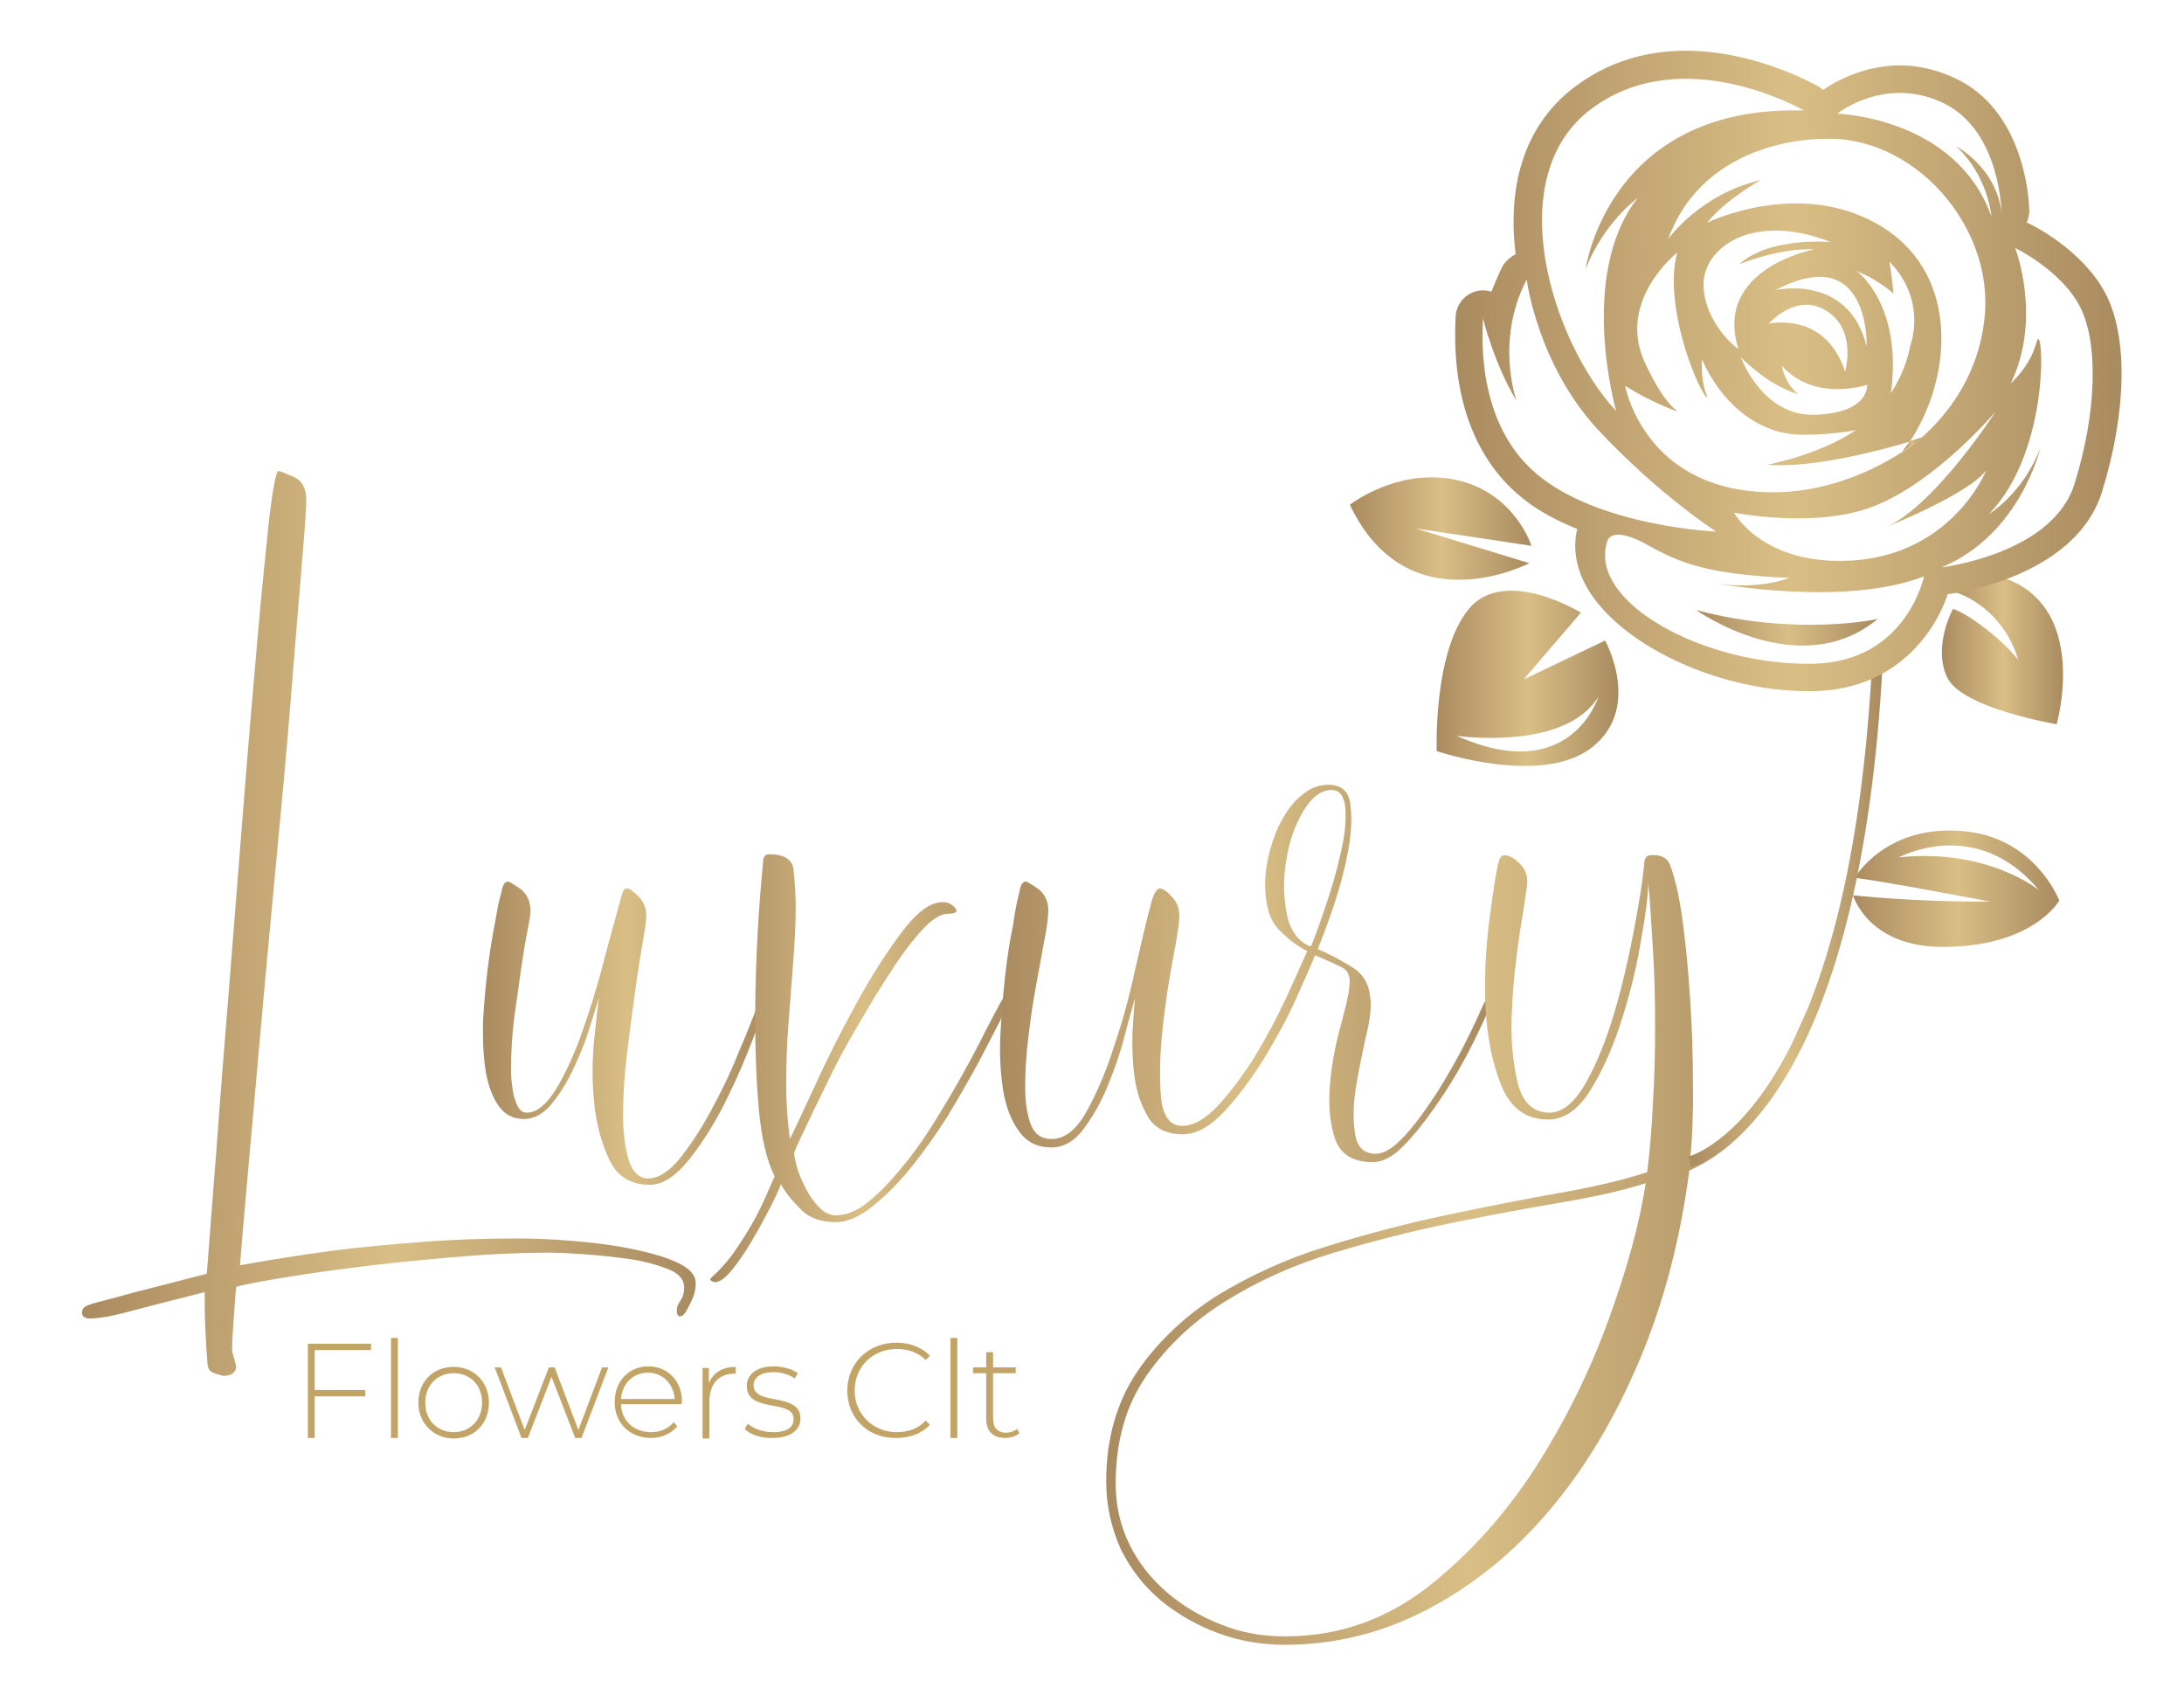 <?xml version="1.0" encoding="utf-8"?>
<!-- Generator: Adobe Illustrator 23.0.3, SVG Export Plug-In . SVG Version: 6.00 Build 0)  -->
<svg version="1.1" id="Capa_1" xmlns="http://www.w3.org/2000/svg" xmlns:xlink="http://www.w3.org/1999/xlink" x="0px" y="0px"
	 viewBox="0 0 415 322" style="enable-background:new 0 0 415 322;" xml:space="preserve">
<style type="text/css">
	.st0{fill:url(#SVGID_1_);}
	.st1{fill:url(#SVGID_2_);}
	.st2{fill:url(#SVGID_3_);}
	.st3{fill:url(#SVGID_4_);}
	.st4{fill:url(#SVGID_5_);}
	.st5{fill:url(#SVGID_6_);}
	.st6{fill:url(#SVGID_7_);}
	.st7{fill:url(#SVGID_8_);}
	.st8{fill:url(#SVGID_9_);}
	.st9{fill:#C2A467;}
	.st10{fill:none;stroke:url(#SVGID_10_);stroke-width:2;stroke-miterlimit:10;}
	.st11{fill:url(#SVGID_11_);}
	.st12{fill:url(#SVGID_12_);}
	.st13{fill:url(#SVGID_13_);}
</style>
<g>
	<linearGradient id="SVGID_1_" gradientUnits="userSpaceOnUse" x1="256.484" y1="100.459" x2="290.962" y2="100.459">
		<stop  offset="0" style="stop-color:#A98B60"/>
		<stop  offset="0.105" style="stop-color:#B49668"/>
		<stop  offset="0.506" style="stop-color:#D9BE85"/>
		<stop  offset="1" style="stop-color:#A98B60"/>
	</linearGradient>
	<path class="st0" d="M290.6,107c0,0-23.1,12.1-34.1-11.1c0,0,5.1-4,12.4-5c2.4-0.3,5.1-0.3,7.9,0.3c11.1,2.5,14.2,12.5,14.2,12.5
		l-22-3.3L290.6,107z"/>
	<linearGradient id="SVGID_2_" gradientUnits="userSpaceOnUse" x1="352.11" y1="168.767" x2="391.356" y2="168.767">
		<stop  offset="0" style="stop-color:#A98B60"/>
		<stop  offset="0.105" style="stop-color:#B49668"/>
		<stop  offset="0.506" style="stop-color:#D9BE85"/>
		<stop  offset="1" style="stop-color:#A98B60"/>
	</linearGradient>
	<path class="st1" d="M373.8,158c-15.3-1.8-21.4,8.8-21.4,8.8c3.8,0.3,25.8,4.5,25.8,4.5c-14.3,0.1-26.1-1.2-26.1-1.2
		s2.8,9.7,16.8,9.8c17.4,0.1,22.4-8.8,22.4-8.8S386.9,159.5,373.8,158z M360.8,162.9c0,0,14.8-8.1,26.7,6.3
		C387.5,169.1,377.6,161.1,360.8,162.9z"/>
	<linearGradient id="SVGID_3_" gradientUnits="userSpaceOnUse" x1="272.936" y1="128.9" x2="307.457" y2="128.9">
		<stop  offset="0" style="stop-color:#A98B60"/>
		<stop  offset="0.105" style="stop-color:#B49668"/>
		<stop  offset="0.506" style="stop-color:#D9BE85"/>
		<stop  offset="1" style="stop-color:#A98B60"/>
	</linearGradient>
	<path class="st2" d="M289.5,129.1l10.9-12.7c0,0-14.5-8.9-21.3-0.7c-6.8,8.2-6.1,27-6.1,27s19.9,6.8,29.5-0.7
		c9.6-7.5,2.5-20.3,2.5-20.3L289.5,129.1z M276.8,139.8c0,0,20.5,3,26.9-7.4C303.7,132.4,298.5,149.5,276.8,139.8z"/>
	<linearGradient id="SVGID_4_" gradientUnits="userSpaceOnUse" x1="368.991" y1="123.573" x2="392.024" y2="123.573">
		<stop  offset="0" style="stop-color:#A98B60"/>
		<stop  offset="0.105" style="stop-color:#B49668"/>
		<stop  offset="0.506" style="stop-color:#D9BE85"/>
		<stop  offset="1" style="stop-color:#A98B60"/>
	</linearGradient>
	<path class="st3" d="M371.8,112.6c0,0,8.7,2.6,11.7,12.8c0,0-2-2.7-6-5.8c-4.5-3.5-6.4-3.9-6.4-3.9s-3.9,7.1-1.1,13
		c2.8,5.9,20.8,8.9,20.8,8.9s6.6-23-11-28.1L371.8,112.6z"/>
	<g>
		<linearGradient id="SVGID_5_" gradientUnits="userSpaceOnUse" x1="15.574" y1="175.527" x2="132.5" y2="175.527">
			<stop  offset="0" style="stop-color:#A98B60"/>
			<stop  offset="0.105" style="stop-color:#B49668"/>
			<stop  offset="0.506" style="stop-color:#D9BE85"/>
			<stop  offset="1" style="stop-color:#A98B60"/>
		</linearGradient>
		<path class="st4" d="M15.6,249.5c0-0.5,0.1-0.9,0.4-1.1c0.3-0.3,1.1-0.6,2.6-1c1.5-0.4,3.9-1,7.1-1.9c3.2-0.8,7.8-2,13.6-3.5
			c0.5-6.3,1.1-14.5,1.9-24.5c0.7-10,1.6-20.6,2.5-32c0.9-11.3,1.8-22.7,2.7-34.1c0.9-11.4,1.8-21.7,2.6-30.9
			c0.8-9.2,1.6-16.6,2.2-22.4c0.7-5.7,1.3-8.6,1.7-8.6c0.3,0,1.3,0.4,2.9,1.1c1.6,0.7,2.4,2.2,2.4,4.4c0,1.5-0.3,5.8-0.9,12.9
			c-0.6,7.1-1.3,15.6-2.1,25.6c-0.8,10-1.8,20.7-2.9,32.2c-1.1,11.5-2.1,22.4-3,32.6c-0.9,10.2-1.7,19.2-2.4,26.9
			c-0.7,7.7-1.1,12.7-1.3,15.2c5.5-1,11.2-1.9,17-2.7c5.2-0.7,10.9-1.2,17.1-1.7c6.2-0.5,12.4-0.7,18.6-0.7c2.7,0,5.9,0.1,9.7,0.4
			c3.8,0.3,7.5,0.7,11.1,1.4c3.6,0.7,6.7,1.5,9.2,2.6c2.6,1.1,3.9,2.5,3.9,4.1c0,1-0.2,2-0.6,2.9c-0.4,0.9-0.8,1.7-1.2,2.4
			c-0.4,0.7-0.8,1-1.2,1c-0.4,0-0.6-0.4-0.6-1.3c0-0.5,0.3-1.1,0.7-1.7c0.5-0.7,0.7-1.5,0.7-2.5c0-1.5-1-2.7-3.1-3.5
			c-2.1-0.8-4.5-1.5-7.4-1.9c-2.8-0.4-5.7-0.7-8.5-0.9c-2.8-0.2-5-0.3-6.5-0.3c-5.8,0-12.1,0.3-18.9,0.9c-6.7,0.6-13,1.2-18.9,2
			c-5.8,0.7-10.8,1.5-14.9,2.2c-4.1,0.7-6.4,1.2-6.9,1.4c-0.2,1.5-0.3,3.6-0.5,6.2c-0.2,2.7-0.3,4.5-0.3,5.5c0,0.5,0.1,1,0.3,1.6
			c0.2,0.6,0.3,1.2,0.5,1.9c-0.2,1.2-1,1.7-2.5,1.7c-0.8-0.2-1.5-0.4-2.1-0.7c-0.6-0.3-0.9-1-0.9-2c-0.2-2.3-0.3-4.5-0.4-6.6
			c-0.1-2.1-0.1-4.3-0.1-6.6c-7.2,1.8-12.2,3.1-15.2,3.9s-5.2,1.1-6.7,1.1C16.2,250.5,15.6,250.1,15.6,249.5z"/>
		<linearGradient id="SVGID_6_" gradientUnits="userSpaceOnUse" x1="91.704" y1="196.389" x2="145.69" y2="196.389">
			<stop  offset="0" style="stop-color:#A98B60"/>
			<stop  offset="0.105" style="stop-color:#B49668"/>
			<stop  offset="0.506" style="stop-color:#D9BE85"/>
			<stop  offset="1" style="stop-color:#A98B60"/>
		</linearGradient>
		<path class="st5" d="M95.3,169.5c0.2-1.3,0.6-2,1.2-2c0.3,0,1.1,0.5,2.4,1.4c1.2,0.9,1.9,2.3,1.9,4.1c0,0.7-0.2,2-0.6,4
			c-0.4,2-0.8,4.4-1.2,7.2c-0.4,2.8-0.8,5.9-1.3,9.2c-0.4,3.3-0.6,6.7-0.6,10c0,0.3,0,1,0.1,1.9c0.1,0.9,0.2,1.8,0.4,2.7
			c0.2,0.9,0.5,1.7,0.9,2.4c0.4,0.7,1,1,1.6,1c1.8,0,3.6-1.4,5.4-4.2c1.7-2.8,3.4-6.3,4.9-10.5c1.5-4.2,2.9-8.6,4.1-13.2
			c1.2-4.7,2.4-8.8,3.4-12.5c0.3-1.5,0.7-2.2,1.2-2.2c0.5,0,1.2,0.5,2.2,1.5c1,1,1.5,2.2,1.5,3.7c0,0.7-0.2,2.4-0.7,5.2
			c-0.5,2.8-1,6.1-1.5,9.7c-0.5,3.7-1,7.5-1.5,11.6c-0.5,4.1-0.7,7.9-0.7,11.4c0,3.5,0.4,6.4,1.1,8.6c0.7,2.2,2,3.4,3.6,3.4
			c2,0,4-1.3,6-3.7c2-2.5,4-5.5,5.9-9c1.9-3.5,3.7-7.1,5.2-10.9c1.6-3.7,2.9-7,3.9-9.6c0.3-0.8,0.7-1.2,1.2-1.1
			c0.5,0.1,0.6,0.5,0.2,1.1c-0.2,0.7-1,2.9-2.4,6.6c-1.4,3.7-3.1,7.7-5.1,11.7c-2,4.1-4.3,7.8-6.9,11.1c-2.6,3.3-5.1,5-7.6,5
			c-3.7,0-6.2-1.6-7.7-4.7c-1.5-3.2-2.5-6.8-2.9-10.9c-0.4-4.1-0.4-8,0-11.9c0.4-3.8,0.7-6.5,0.9-8c-0.5,1.7-1.2,3.8-2,6.4
			c-0.8,2.6-1.9,5.1-3.1,7.6c-1.2,2.5-2.6,4.6-4.1,6.4c-1.5,1.7-3.2,2.6-5,2.6c-2.2,0-3.8-0.9-5-2.7c-1.2-1.8-2-4.2-2.4-7
			c-0.4-2.8-0.5-5.9-0.4-9.2c0.2-3.3,0.5-6.6,0.9-9.9c0.4-3.2,0.9-6.2,1.4-8.7C94.5,172.6,94.9,170.7,95.3,169.5z"/>
		<linearGradient id="SVGID_7_" gradientUnits="userSpaceOnUse" x1="134.96" y1="203.135" x2="191.958" y2="203.135">
			<stop  offset="0" style="stop-color:#A98B60"/>
			<stop  offset="0.105" style="stop-color:#B49668"/>
			<stop  offset="0.506" style="stop-color:#D9BE85"/>
			<stop  offset="1" style="stop-color:#A98B60"/>
		</linearGradient>
		<path class="st6" d="M135.2,242.7c1.7-1.5,3.2-3.2,4.5-5.1c1.3-1.9,2.5-3.8,3.5-5.6c1-1.8,1.8-3.5,2.5-5.1
			c0.7-1.6,1.2-2.7,1.5-3.4c-1.5-3-2.5-7.2-3-12.7c-0.5-5.5-0.7-11.2-0.7-17.1c0-5.9,0.2-11.6,0.5-17c0.3-5.4,0.7-9.7,1-12.9
			c0-1,0.4-1.5,1.2-1.5c2.8,0,4.4,1,4.6,3c0.2,2,0.4,4.4,0.4,7.2c0,3.2-0.2,6.7-0.5,10.6c-0.3,3.9-0.6,7.8-0.9,11.7
			c-0.3,3.9-0.4,7.7-0.4,11.5c0,3.7,0.3,7.1,0.7,10.1c1-2,2.6-5.5,4.9-10.4c2.2-4.9,4.8-10,7.6-15.1c2.8-5.2,5.7-9.7,8.6-13.6
			c2.9-3.9,5.5-5.9,7.9-5.9c1,0,1.8,0.4,2.4,1.1c0.6,0.7,0.1,1.1-1.4,1.1c-1.3,0-3,1-4.9,3.1c-1.9,2.1-3.9,4.7-6,8
			c-2.1,3.2-4.2,6.7-6.4,10.5c-2.2,3.7-4.1,7.3-5.7,10.7c-1.7,3.4-3.1,6.3-4.2,8.7c-1.2,2.4-1.8,3.9-2,4.4c0,0.5,0.2,1.4,0.5,2.6
			c0.3,1.2,0.9,2.6,1.6,4c0.7,1.4,1.6,2.7,2.6,3.7c1,1.1,2.1,1.6,3.2,1.6c2,0,4-0.8,6-2.4c2-1.6,4-3.6,6.1-6.1
			c2.1-2.5,4.1-5.2,6-8.2c1.9-3,3.7-6,5.4-9c1.7-3,3.2-5.8,4.5-8.4c1.3-2.6,2.4-4.6,3.2-6.1c0.7-1.3,1.2-1.9,1.5-1.6
			c0.3,0.3,0.3,0.8,0,1.6c0,0.2-0.5,1.3-1.6,3.5c-1.1,2.2-2.5,4.8-4.1,7.9c-1.7,3.1-3.6,6.4-5.7,9.9c-2.2,3.5-4.5,6.7-6.9,9.7
			c-2.4,3-4.9,5.5-7.4,7.5c-2.5,2-4.8,3-7,3c-2.8,0-5.1-0.8-6.7-2.5c-1.7-1.7-2.9-3.2-3.7-4.7c-0.5,1.3-1.3,3-2.4,5.1
			c-1.1,2.1-2.2,4.1-3.4,6.1c-1.2,2-2.4,3.7-3.6,5.2c-1.3,1.5-2.3,2.2-3.1,2.2c-0.3,0-0.6-0.1-0.9-0.4
			C134.9,243.4,134.9,243.1,135.2,242.7z"/>
		<linearGradient id="SVGID_8_" gradientUnits="userSpaceOnUse" x1="189.897" y1="184.896" x2="283.37" y2="184.896">
			<stop  offset="0" style="stop-color:#A98B60"/>
			<stop  offset="0.105" style="stop-color:#B49668"/>
			<stop  offset="0.506" style="stop-color:#D9BE85"/>
			<stop  offset="1" style="stop-color:#A98B60"/>
		</linearGradient>
		<path class="st7" d="M193.7,169.5c0.2-1.3,0.6-2,1.2-2c0.3,0,1.1,0.5,2.4,1.4c1.2,0.9,1.9,2.3,1.9,4.1c0,1-0.2,2.8-0.7,5.4
			c-0.5,2.6-1,5.5-1.6,8.7c-0.6,3.2-1.1,6.6-1.5,10c-0.4,3.4-0.6,6.6-0.6,9.5c0,2.9,0.4,5.3,1.1,7.1s2,2.7,3.9,2.7
			c2.5,0,4.7-1.7,6.6-5.1c1.9-3.4,3.7-7.5,5.2-12.2c1.6-4.7,3-9.7,4.1-14.9c1.2-5.2,2.2-9.6,3.2-13.2c0.5-1.5,1-2.2,1.5-2.2
			c0.5,0,1.3,0.5,2.2,1.5c1,1,1.5,2.2,1.5,3.7c0,1.2-0.4,3.9-1.2,8.1c-0.8,4.2-1.5,8.7-2,13.5c-0.5,4.7-0.6,9-0.3,12.7
			c0.3,3.7,1.7,5.6,4,5.6c2.2,0,4.5-1.3,6.9-3.9c2.4-2.6,4.7-5.7,6.9-9.2c2.2-3.6,4.1-7.2,5.9-11c1.7-3.7,3.1-6.8,4.1-9.1
			c-2-1-3.8-2.4-5.5-4.2c-1.7-1.8-2.5-4.7-2.5-8.5c0-2,0.3-4.1,0.9-6.4c0.6-2.2,1.4-4.3,2.5-6.2c1.1-1.9,2.4-3.5,3.9-4.6
			c1.5-1.2,3.1-1.7,4.7-1.7c2.5,0,3.9,1.3,4.2,3.7c0.3,2.5,0.2,5.4-0.4,8.7c-0.6,3.3-1.5,6.8-2.7,10.4c-1.2,3.6-2.3,6.4-3.1,8.4
			c2.3,1,4.5,2.2,6.6,3.5c2.1,1.3,3.2,3.3,3.4,6c0.2,1.7-0.1,4.1-0.9,7.4c-0.7,3.2-1.4,6.5-1.9,9.7c-0.5,3.2-0.5,6.1-0.1,8.6
			c0.4,2.5,1.7,3.7,3.9,3.7c1.7,0,3.5-1.2,5.6-3.5c2.1-2.3,4.1-5.1,6.1-8.2c2-3.2,3.8-6.3,5.4-9.5c1.6-3.2,2.7-5.6,3.4-7.2
			c0.3-0.7,0.7-1,1.1-0.9c0.4,0.1,0.5,0.5,0.1,1.4c-1.2,2.8-2.7,6-4.5,9.4c-1.8,3.4-3.8,6.6-5.9,9.6c-2.1,3-4.1,5.5-6.1,7.5
			c-2,2-3.9,3-5.7,3c-3.8,0-6.2-1.5-7.2-4.4c-1-2.9-1.3-6.3-1-10.1c0.3-3.8,1-7.6,2-11.2c1-3.7,1.6-6.2,1.7-7.7
			c0.3-1.8-0.2-3.1-1.6-3.7c-1.4-0.7-3-1.4-4.9-2.2c-0.7,1.7-1.9,4.4-3.6,8.2c-1.7,3.8-3.8,7.6-6.1,11.4c-2.3,3.7-4.8,7.1-7.5,10
			c-2.7,2.9-5.3,4.4-8,4.4c-3,0-5.2-1.1-6.5-3.2c-1.3-2.2-2.2-4.7-2.6-7.6c-0.4-2.9-0.5-5.8-0.4-8.6c0.2-2.8,0.3-5,0.5-6.5
			c-0.5,1.7-1.2,4.1-2,7.2c-0.8,3.2-1.9,6.3-3.2,9.5c-1.3,3.2-2.9,5.9-4.6,8.2c-1.7,2.3-3.8,3.5-6.1,3.5c-2.7,0-4.7-1-6.2-3.1
			c-1.5-2.1-2.5-4.7-3-7.9c-0.5-3.2-0.7-6.7-0.5-10.5c0.2-3.8,0.5-7.5,0.9-11.1c0.4-3.6,0.9-6.8,1.5-9.6
			C192.9,172.7,193.4,170.7,193.7,169.5z M248.9,179.8l0.3-0.2c1.2-3,2.3-6.2,3.4-9.6c1.1-3.4,1.9-6.6,2.5-9.5
			c0.6-2.9,0.7-5.4,0.5-7.4c-0.3-2-1.1-3-2.6-3c-2,0-3.8,1.4-5.4,4.1c-1.6,2.7-2.7,5.9-3.2,9.4c-0.6,3.5-0.5,6.8,0.1,10
			C245.1,176.7,246.6,178.8,248.9,179.8z"/>
		<linearGradient id="SVGID_9_" gradientUnits="userSpaceOnUse" x1="210.194" y1="237.474" x2="345.579" y2="237.474">
			<stop  offset="0" style="stop-color:#A98B60"/>
			<stop  offset="0.105" style="stop-color:#B49668"/>
			<stop  offset="0.506" style="stop-color:#D9BE85"/>
			<stop  offset="1" style="stop-color:#A98B60"/>
		</linearGradient>
		<path class="st8" d="M210.2,281.5c0-8.2,2-15.1,5.9-20.9c3.9-5.7,9-10.5,15.1-14.4c6.2-3.8,13.1-7,20.9-9.4c7.7-2.4,15.4-4.4,23-6
			c7.6-1.6,14.7-3,21.5-4.2s12.2-2.5,16.4-3.9c0.5-4.2,0.9-8.6,1.1-13.4c0.3-4.7,0.4-9.5,0.4-14.4c0-4.8-0.1-9.6-0.4-14.2
			c-0.3-4.7-0.5-9-0.9-13c0,2-0.4,5.5-1.3,10.5c-0.8,5-2,10-3.6,15.1c-1.6,5.1-3.5,9.6-5.9,13.5c-2.3,3.9-5.1,5.9-8.2,5.9
			c-4.2,0-7.1-2.1-8.9-6.4c-1.7-4.2-2.7-9.1-3-14.6s0-10.9,0.6-16.1c0.7-5.2,1.2-9,1.7-11.1c0-0.2,0.1-0.5,0.3-1.1
			c0.2-0.6,0.5-0.9,1-0.9c0.8,0,1.8,0.5,2.9,1.6c1.1,1.1,1.5,2.4,1.4,3.9c-0.2,1.3-0.6,4.4-1.4,9.1c-0.7,4.7-1.3,9.7-1.5,14.7
			c-0.3,5.1,0.1,9.6,1,13.6c0.9,4,3,6,6.1,6c2.5,0,4.8-1.9,6.9-5.6c2.1-3.7,3.9-8.2,5.4-13.2c1.5-5.1,2.7-10.2,3.7-15.5
			c1-5.2,1.7-9.5,2-12.6c0-1.3,0.4-2,1.2-2c1.8-0.2,3.1,0.4,3.7,1.7c1.2,3.2,2.1,7.5,2.7,13c0.7,5.5,1.1,11.1,1.4,16.9
			c0.3,5.7,0.3,11.1,0.3,16c-0.1,4.9-0.3,8.4-0.6,10.4c3.3-1.7,6.2-3.6,8.5-5.9c2.3-2.2,4.4-4.7,6.1-7.2c1.7-2.6,3.2-5.3,4.5-8.2
			c1.2-2.9,2.5-5.8,3.9-8.6c0.3-0.8,0.7-1.1,1.1-0.7c0.4,0.3,0.5,0.7,0.1,1.3c-1.2,2.7-2.5,5.5-3.9,8.5c-1.4,3-3,5.9-4.9,8.7
			c-1.8,2.8-4,5.5-6.5,7.9c-2.5,2.4-5.5,4.5-9,6.1c-1.7,13-4.8,25-9.5,36.1c-4.7,11.1-10.4,20.6-17.2,28.6
			c-6.8,8-14.5,14.2-23.1,18.7c-8.6,4.5-17.6,6.7-27.1,6.7c-4.3,0-8.5-0.7-12.6-2.2c-4.1-1.5-7.7-3.6-10.9-6.2
			c-3.2-2.7-5.7-5.9-7.6-9.7C211.2,290.4,210.2,286.1,210.2,281.5z M244.2,310.9c10,0,18.9-3.1,26.9-9.2
			c7.9-6.2,14.7-13.7,20.5-22.6c5.7-8.9,10.4-18.3,14-28.2c3.6-9.9,6-18.6,7.1-26.1c-4,1.3-9.2,2.5-15.7,3.6
			c-6.5,1.1-13.5,2.4-20.9,3.9s-14.9,3.4-22.6,5.7c-7.7,2.3-14.5,5.4-20.6,9.2c-6.1,3.8-11.1,8.5-15,14.1
			c-3.9,5.6-5.9,12.4-5.9,20.6c0,4.2,0.9,8,2.6,11.5c1.7,3.5,4.1,6.5,7.1,9.1c3,2.6,6.4,4.6,10.2,6.1
			C235.8,310.2,239.8,310.9,244.2,310.9z"/>
	</g>
	<g>
		<path class="st9" d="M59.8,256.4v7.7h9.6v1.2h-9.6v7.9h-1.3v-17.9h12v1.2H59.8z"/>
		<path class="st9" d="M74.3,254.2h1.3v19h-1.3V254.2z"/>
		<path class="st9" d="M79.5,266.5c0-4,2.8-6.8,6.7-6.8c3.8,0,6.7,2.8,6.7,6.8s-2.8,6.8-6.7,6.8C82.4,273.3,79.5,270.4,79.5,266.5z
			 M91.6,266.5c0-3.4-2.3-5.6-5.4-5.6c-3.1,0-5.4,2.3-5.4,5.6s2.3,5.6,5.4,5.6C89.3,272.1,91.6,269.8,91.6,266.5z"/>
		<path class="st9" d="M115.6,259.8l-5.1,13.4h-1.2l-4.5-11.6l-4.5,11.6h-1.2L94,259.8h1.2l4.5,11.9l4.6-11.9h1.1l4.5,11.9l4.5-11.9
			H115.6z"/>
		<path class="st9" d="M129.5,266.8H118c0.1,3.2,2.5,5.3,5.7,5.3c1.7,0,3.3-0.6,4.3-1.9l0.7,0.8c-1.2,1.4-3,2.2-5,2.2
			c-4,0-6.9-2.8-6.9-6.8s2.7-6.8,6.4-6.8s6.4,2.8,6.4,6.7C129.5,266.5,129.5,266.6,129.5,266.8z M118,265.8h10.2
			c-0.2-2.9-2.3-5-5.1-5S118.2,262.9,118,265.8z"/>
		<path class="st9" d="M139.8,259.7v1.3c-0.1,0-0.2,0-0.3,0c-3,0-4.7,2-4.7,5.3v7h-1.3v-13.4h1.2v2.9
			C135.5,260.8,137.3,259.7,139.8,259.7z"/>
		<path class="st9" d="M141.5,271.5l0.6-1c1,0.9,2.8,1.6,4.8,1.6c2.8,0,3.9-1,3.9-2.5c0-3.9-8.9-1-8.9-6.3c0-2,1.7-3.7,5.1-3.7
			c1.7,0,3.5,0.5,4.6,1.3l-0.6,1c-1.1-0.8-2.6-1.2-4-1.2c-2.6,0-3.8,1.1-3.8,2.5c0,4,8.9,1.2,8.9,6.3c0,2.2-1.9,3.7-5.3,3.7
			C144.6,273.3,142.5,272.5,141.5,271.5z"/>
		<path class="st9" d="M161,264.2c0-5.2,4-9.1,9.3-9.1c2.5,0,4.8,0.8,6.4,2.5l-0.8,0.8c-1.5-1.5-3.4-2.1-5.5-2.1c-4.6,0-8,3.4-8,7.9
			c0,4.5,3.5,7.9,8,7.9c2.1,0,4-0.6,5.5-2.2l0.8,0.8c-1.6,1.7-3.8,2.5-6.4,2.5C164.9,273.3,161,269.4,161,264.2z"/>
		<path class="st9" d="M180.6,254.2h1.3v19h-1.3V254.2z"/>
		<path class="st9" d="M193.7,272.3c-0.7,0.6-1.7,0.9-2.7,0.9c-2.4,0-3.6-1.4-3.6-3.6v-8.7h-2.5v-1.1h2.5v-2.9h1.3v2.9h4.3v1.1h-4.3
			v8.6c0,1.7,0.8,2.7,2.5,2.7c0.8,0,1.5-0.3,2.1-0.7L193.7,272.3z"/>
	</g>
	<linearGradient id="SVGID_10_" gradientUnits="userSpaceOnUse" x1="320.895" y1="173.252" x2="357.847" y2="173.252">
		<stop  offset="0" style="stop-color:#A98B60"/>
		<stop  offset="0.105" style="stop-color:#B49668"/>
		<stop  offset="0.506" style="stop-color:#D9BE85"/>
		<stop  offset="1" style="stop-color:#A98B60"/>
	</linearGradient>
	<path class="st10" d="M321.1,220.7c0,0,31.3-7.4,35.7-95.9"/>
	<g>
		<linearGradient id="SVGID_11_" gradientUnits="userSpaceOnUse" x1="322.339" y1="119.282" x2="356.848" y2="119.282">
			<stop  offset="0" style="stop-color:#A98B60"/>
			<stop  offset="0.105" style="stop-color:#B49668"/>
			<stop  offset="0.506" style="stop-color:#D9BE85"/>
			<stop  offset="1" style="stop-color:#A98B60"/>
		</linearGradient>
		<path class="st11" d="M356.8,117.6c0,0-15.4,3.4-34.5-1.7C322.3,115.9,341.9,129.9,356.8,117.6z"/>
		<g>
			<linearGradient id="SVGID_12_" gradientUnits="userSpaceOnUse" x1="361.402" y1="84.484" x2="365.228" y2="84.484">
				<stop  offset="0" style="stop-color:#A98B60"/>
				<stop  offset="0.105" style="stop-color:#B49668"/>
				<stop  offset="0.506" style="stop-color:#D9BE85"/>
				<stop  offset="1" style="stop-color:#A98B60"/>
			</linearGradient>
			<path class="st12" d="M361.4,85.9c0.5-0.7,1-1.4,1.5-2.1c1.5-0.4,2.3-0.7,2.3-0.7S363.9,84.3,361.4,85.9z"/>
			<linearGradient id="SVGID_13_" gradientUnits="userSpaceOnUse" x1="276.496" y1="70.567" x2="403.082" y2="70.567">
				<stop  offset="0" style="stop-color:#A98B60"/>
				<stop  offset="0.105" style="stop-color:#B49668"/>
				<stop  offset="0.506" style="stop-color:#D9BE85"/>
				<stop  offset="1" style="stop-color:#A98B60"/>
			</linearGradient>
			<path class="st13" d="M276.6,60.2c-1,19.4,6.5,29.6,12.9,34.6c3,2.4,6.5,4.2,10.2,5.7c-0.9,3.8-0.2,7.8,2.2,11.7
				c5.6,9.1,20,16.8,35,18.7c2.7,0.3,5.4,0.5,8,0.4c15.4-0.4,22.8-11.2,25.2-18.4c3.7-0.5,24.5-4.1,29.3-19.4
				c4.7-15.1,5-29.5,0.7-37.7c-4.3-8.2-13.6-12.9-14.7-13.4c-0.1,0-0.2-0.1-0.3-0.1c0.3-0.7,0.5-1.4,0.5-2.2c0-0.7-0.3-18-13.2-24.8
				c-2.7-1.4-5.6-2.3-8.5-2.7c-8.8-1.1-15.6,3.2-17.5,4.5c-0.3-0.3-0.6-0.5-0.9-0.7c-0.4-0.2-8.8-5-19.6-6.4
				c-10.2-1.3-19.1,0.9-26.4,6.3C289.1,24,286.5,36.1,288,48.3c-1,0.5-1.9,1.3-2.5,2.3c-0.8,1.6-1.5,3.3-2.1,4.8
				c-0.7-0.2-1.4-0.3-2.2-0.2C278.7,55.5,276.7,57.6,276.6,60.2z M342.8,21c-37.2-1.1-41.5,30.1-41.5,30.1
				c3.5-8.9,9.9-13.5,9.9-13.5c-11.5,14.7-4.1,40.5-4.1,40.5c-12.3-13.3-22.1-44.6-4.6-57.5C319.9,7.7,342.8,21,342.8,21z
				 M380.3,40.2c-1.1-8.5-8.6-12.4-8.6-12.4c6.1,5.6,6.7,13.3,6.7,13.3c-6.8-18.9-29.3-19.5-29.3-19.5s9.5-7.6,20.8-1.7
				C380.1,25.4,380.3,40.2,380.3,40.2z M361.2,86.1c0.1-0.1,0.1-0.1,0.2-0.2c-5.4,3.5-16,8.8-28.8,7.4c-20.6-2.2-23.8-20-23.8-20
				c3.2,2,6.5,3.6,9.7,4.8c0,0,0-0.1,0.1-0.1c-2.6-1.9-5.2-7.2-6.3-9.7c-4.8-11.5,6.4-20.3,6.4-20.3c-2.6,9.4,3.3,24.8,5.5,27.4
				c0.1,0,0.2,0,0.3,0.1c-1.4-2.7-1.1-7.2-1.1-7.2c3.7,8.3,10.7,14.3,19.1,14.3c6.2,0,10.2-0.9,10.2-0.9c-7.1,4.8-16.9,6.6-16.9,6.6
				c8.7,0.7,21.8-2.8,27.1-4.4c7.8-11.7,9.7-31.1-4.8-40.5c-15.5-10-33.7-1.1-33.7-1.1c3.6-4.5,10.2-8.1,10.2-8.1
				C323,36.9,317,45.4,317,45.4c7.1-19.5,29.3-19,29.3-19c17.4-0.9,32.7,16.7,30.8,34C375.3,77.9,361.2,86.1,361.2,86.1z
				 M330.3,66.2c0.1,0.4-6.3-4.6-6.6-11.8c-0.3-7.2,9.2-14.3,24.2-8.4c0,0-11.6-1.1-17.4,4.2c0,0,7.7-3.2,14.3-2.8
				C344.8,47.3,325.6,51,330.3,66.2z M363,65.6c-0.9,5.1-3.7,9.1-3.7,9.1c2.3-16.9-6.5-23.2-6.5-23.2s3.9,1.5,7,4.3
				c-0.4-4.3-0.8-6.1-0.8-6.1C366.3,57.1,363,65.6,363,65.6L363,65.6z M345.1,78.8c-10.2,0.5-14.3-10.9-14.3-10.9
				c4,3.9,7.6,6,10.9,7c-2.7-2.2-3.1-5.4-3.1-5.4c6.2,7,16.2,3.6,16.2,3.6S355.3,78.4,345.1,78.8z M336.1,61.5c0,0,5.1-5.9,10.7-2.6
				c6.2,3.6,3.8,11.7,3.8,11.7C346.8,59,336.1,61.5,336.1,61.5z M337.4,55.1c18-9.4,17.3,10.7,17.3,10.7
				C351.2,51.9,337.4,55.1,337.4,55.1z M358.7,100c0,0,15.1-6,18.7-10.6c0,0-6.3,15.9-25.5,17.1c-17,1-22.4-9.1-22.4-9.1
				s15.6,3.1,26.5-1.2c11.9-4.6,23.2-18,23.2-18S367.9,95.7,358.7,100z M368.9,107.8c15-6.2,18.8-22.7,18.8-22.7
				c-3.2,8.6-9.8,12.6-9.8,12.6c12.1-12.4,10.3-37.4,9.1-32.7c-0.1,0.3-0.2,0.6-0.3,0.9c-1.4,4.2-4.6,6.9-4.6,6.9
				c6-12.5,0.8-25.7,0.8-25.7s8.7,4.2,12.3,11.1c3.6,6.9,3.2,20.3-1,33.7C390.1,105.3,368.9,107.8,368.9,107.8z M305.5,102.6
				c0,0,0.9-2.8,7.5,0.9c6.6,3.7,11.8,5.6,27,6.3c0,0-5.9,2.4-14.1,1c0,0,24.5,4.6,39.7-1.3c0,0-3.3,16.1-20.8,16.6
				C323.7,126.6,301.3,114.2,305.5,102.6z M281.8,60.5c0,0,2.1,8.6,6.4,15.7c0,0-4.2-11.3,1.9-23.1c0,0,2,16,13.5,28.5
				C315.2,94,326.1,101,326.1,101s-21.3-0.9-33.3-10.3C280.7,81.3,281.6,64.6,281.8,60.5z"/>
		</g>
	</g>
</g>
</svg>
